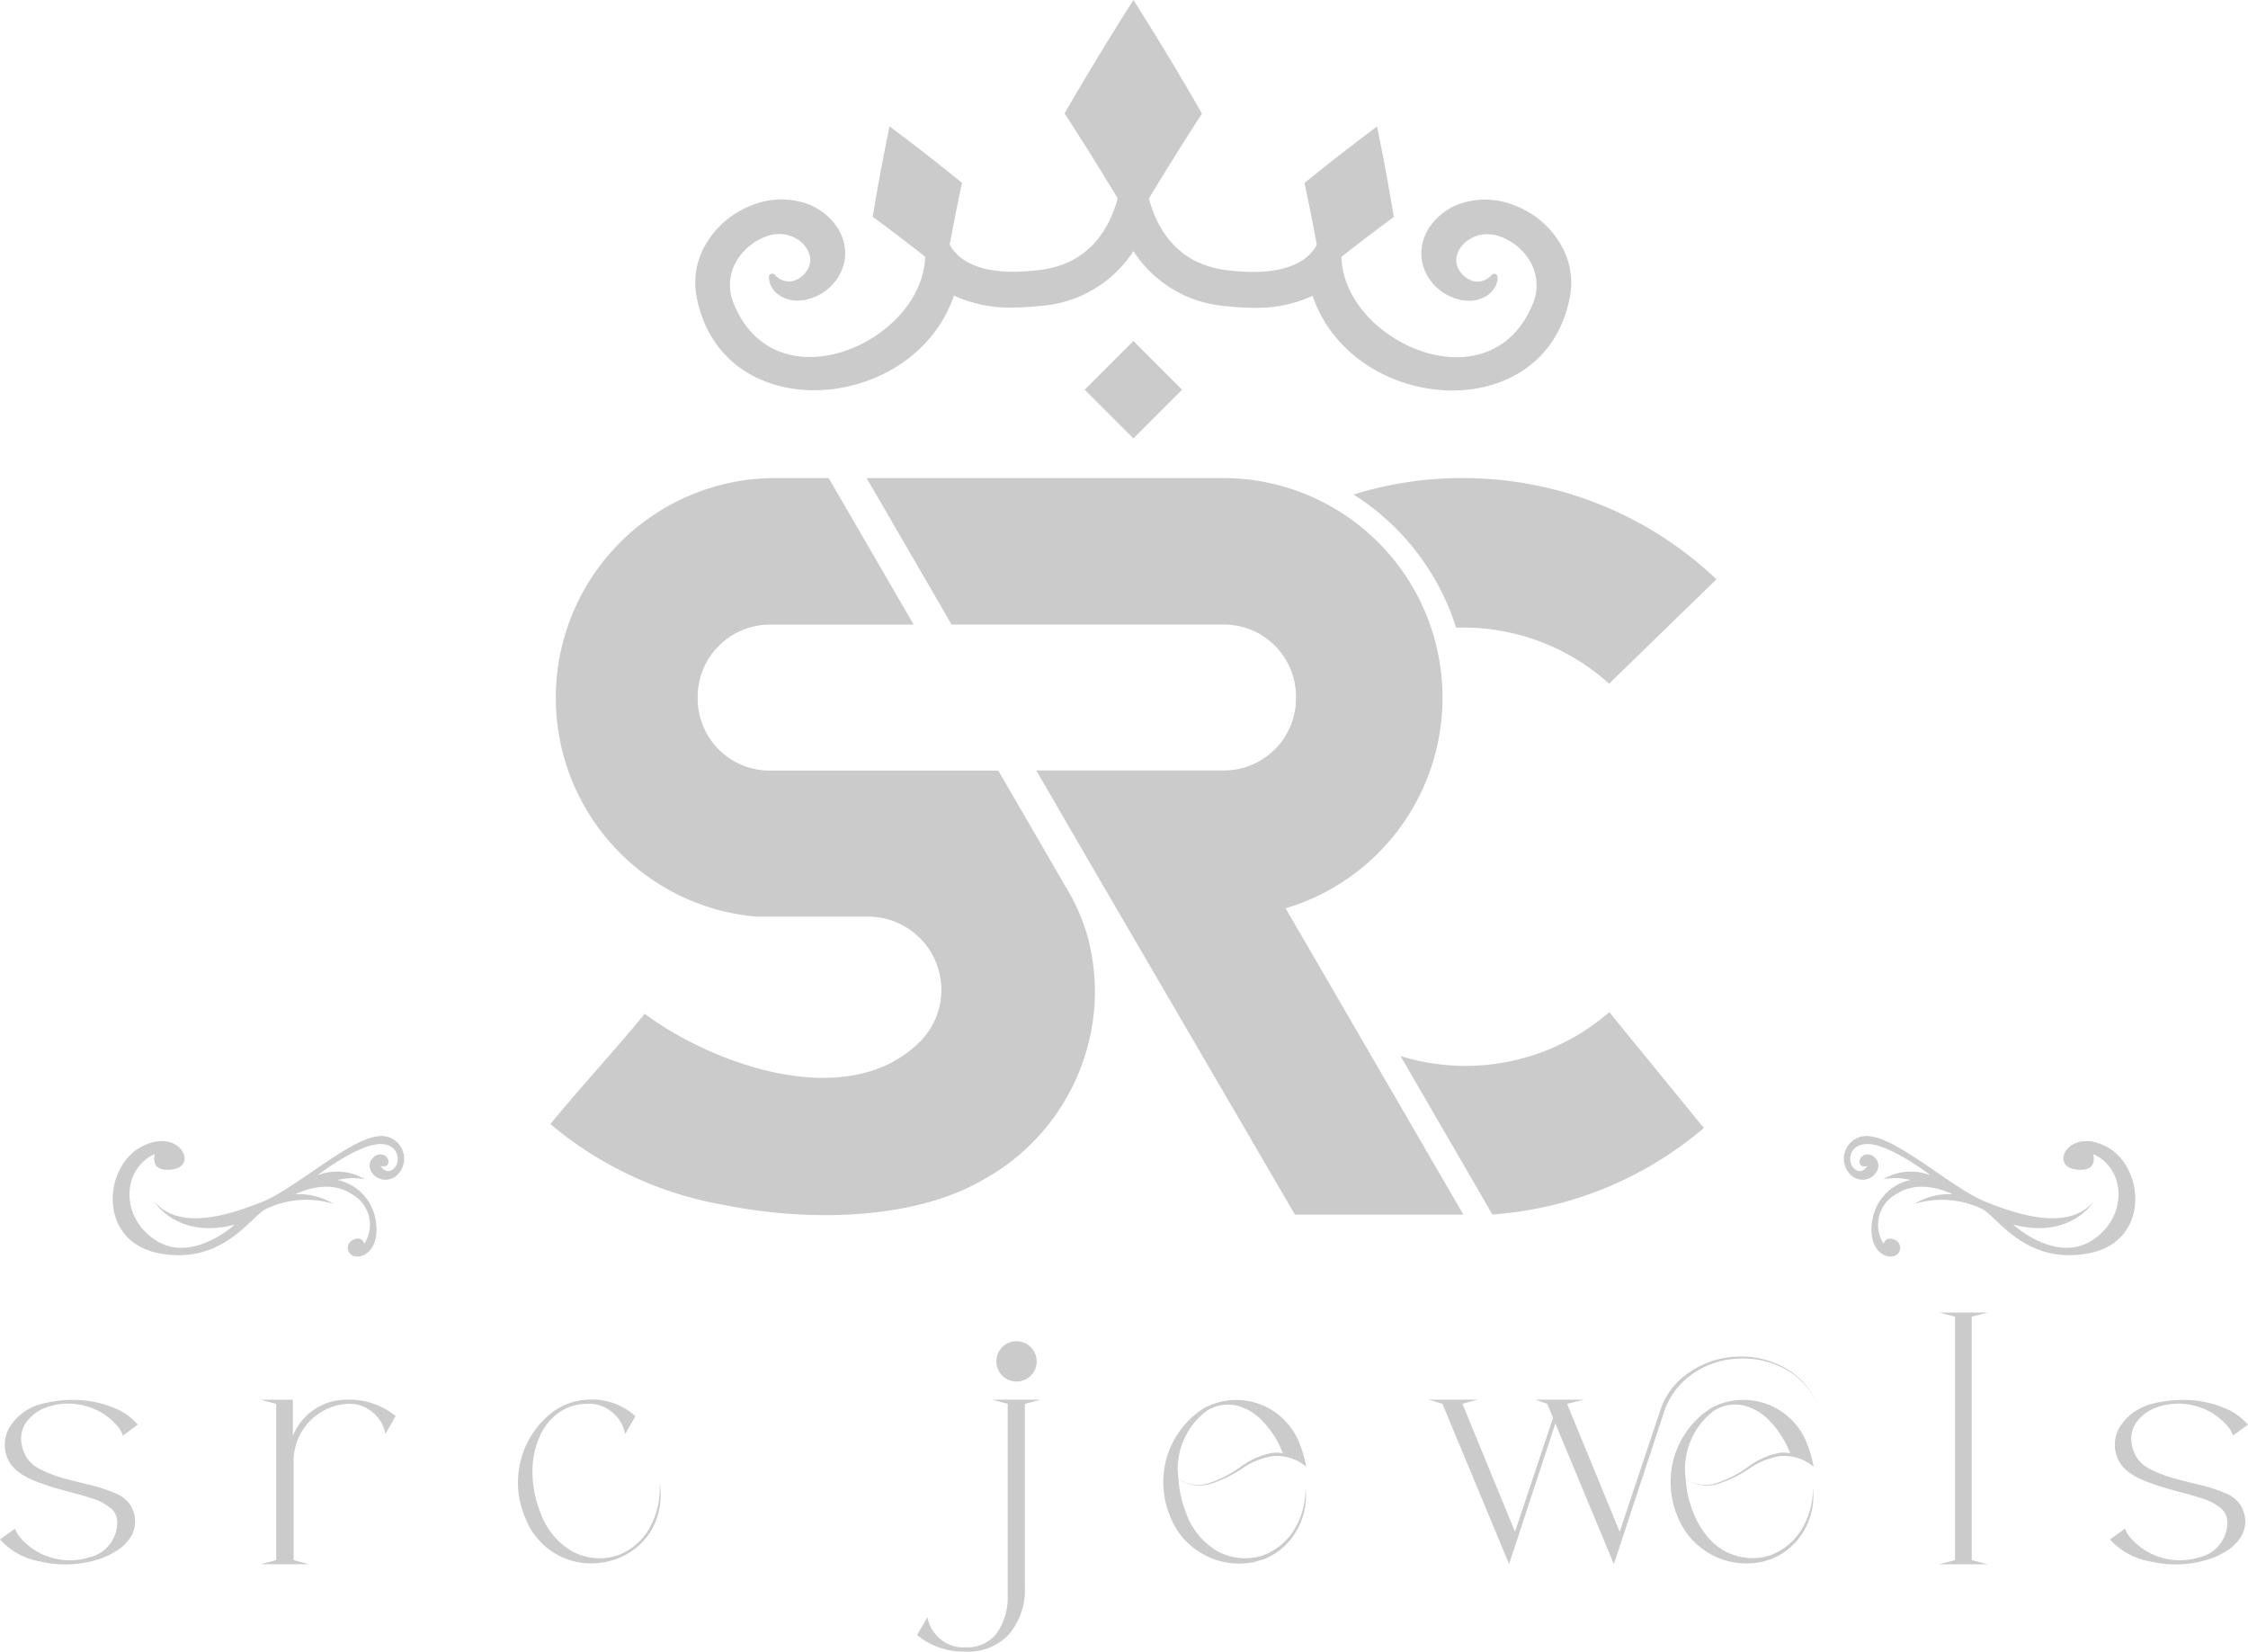<svg id="Group_37907" data-name="Group 37907" xmlns="http://www.w3.org/2000/svg" xmlns:xlink="http://www.w3.org/1999/xlink" width="171.003" height="125.62" viewBox="0 0 171.003 125.62">
  <defs>
    <clipPath id="clip-path">
      <rect id="Rectangle_8662" data-name="Rectangle 8662" width="171.003" height="125.62" fill="#cbcbcb"/>
    </clipPath>
  </defs>
  <g id="Group_37904" data-name="Group 37904" clip-path="url(#clip-path)">
    <path id="Path_51052" data-name="Path 51052" d="M2.021,153.289a2.73,2.73,0,0,0,1.163.953,9.5,9.5,0,0,0,1.806.665q.979.257,1.954.493a10.829,10.829,0,0,1,1.78.586,2.553,2.553,0,0,1,1.12.812,2.4,2.4,0,0,1,.435,1.251,2.254,2.254,0,0,1-.3,1.221,3.257,3.257,0,0,1-1.027,1.058,5.964,5.964,0,0,1-1.7.775,8.362,8.362,0,0,1-4.164.1A5.327,5.327,0,0,1,0,159.521l1.142-.827a2.212,2.212,0,0,0,.293.555,4.875,4.875,0,0,0,2.43,1.64,4.86,4.86,0,0,0,2.933-.016,2.629,2.629,0,0,0,1.571-1.015,2.665,2.665,0,0,0,.545-1.791,1.36,1.36,0,0,0-.592-1q-.278-.2-.518-.34a3.908,3.908,0,0,0-.7-.294c-.307-.1-.555-.179-.744-.235s-.468-.132-.837-.23a.661.661,0,0,0-.094-.026c-.021,0-.049-.011-.084-.021s-.067-.02-.094-.027q-.754-.2-1.2-.335t-1.089-.372a7.372,7.372,0,0,1-1.038-.456,4.225,4.225,0,0,1-.754-.544,2.138,2.138,0,0,1-.529-.691,2.627,2.627,0,0,1,.142-2.6,4.044,4.044,0,0,1,2.446-1.7,9.322,9.322,0,0,1,2.807-.277,7.917,7.917,0,0,1,2.6.581,4.6,4.6,0,0,1,1.849,1.289l-1.131.827a2.5,2.5,0,0,0-.3-.566A4.765,4.765,0,0,0,6.62,149.4a4.887,4.887,0,0,0-2.933.021,3.3,3.3,0,0,0-1.5.948,2.206,2.206,0,0,0-.581,1.377,2.871,2.871,0,0,0,.419,1.539" transform="translate(0 -42.428)" fill="#cbcbcb"/>
    <path id="Path_51053" data-name="Path 51053" d="M34.33,148.884a5.562,5.562,0,0,1,3.655,1.246l-.775,1.362a2.764,2.764,0,0,0-1.016-1.681,2.719,2.719,0,0,0-1.864-.613,4.372,4.372,0,0,0-4.106,4.431v7.457l1.163.315h-3.7l1.215-.315V149.2l-1.215-.314h2.483v2.744a4.388,4.388,0,0,1,4.158-2.744" transform="translate(-7.89 -42.423)" fill="#cbcbcb"/>
    <path id="Path_51054" data-name="Path 51054" d="M65.862,155.113a5.451,5.451,0,0,1-.691,3.823,5.091,5.091,0,0,1-1.56,1.55,5.275,5.275,0,0,1-2.064.775,5.356,5.356,0,0,1-5.876-3.352,6.761,6.761,0,0,1,1.9-7.961,4.814,4.814,0,0,1,2.807-1.068,4.89,4.89,0,0,1,3.656,1.257l-.786,1.361a2.8,2.8,0,0,0-1.011-1.686,2.686,2.686,0,0,0-1.859-.618,3.8,3.8,0,0,0-2.116.629,4.378,4.378,0,0,0-1.535,1.911,6.563,6.563,0,0,0-.524,2.729,8.254,8.254,0,0,0,.582,2.943,5.523,5.523,0,0,0,2.4,2.991,4.41,4.41,0,0,0,3.384.361,4.617,4.617,0,0,0,2.43-1.928,6.215,6.215,0,0,0,.869-3.718" transform="translate(-15.696 -42.419)" fill="#cbcbcb"/>
    <path id="Path_51055" data-name="Path 51055" d="M103.275,147.115h3.7l-1.215.314V161.3a5.317,5.317,0,0,1-1.178,3.629,4.236,4.236,0,0,1-3.367,1.346,5.558,5.558,0,0,1-3.655-1.257l.785-1.361a2.776,2.776,0,0,0,1.01,1.681,2.7,2.7,0,0,0,1.86.613,2.812,2.812,0,0,0,2.43-1.105,4.837,4.837,0,0,0,.807-2.917v-14.5Zm2.937-1.828a1.475,1.475,0,0,1-1.084.445,1.493,1.493,0,0,1-1.089-.445,1.53,1.53,0,0,1,0-2.169,1.5,1.5,0,0,1,1.089-.445,1.533,1.533,0,0,1,1.084,2.614" transform="translate(-27.798 -40.654)" fill="#cbcbcb"/>
    <path id="Path_51056" data-name="Path 51056" d="M133.669,158.844a5.964,5.964,0,0,0,.9-3.279,5.287,5.287,0,0,1-.733,3.384,4.968,4.968,0,0,1-2.42,2.074v.011c-.049.014-.122.034-.22.057a1.307,1.307,0,0,1-.167.037c-.174.062-.345.115-.513.157v-.021a5.5,5.5,0,0,1-3.676-.592,5.441,5.441,0,0,1-2.5-2.749,6.772,6.772,0,0,1-.32-4.656,6.76,6.76,0,0,1,1.053-2.085,6.53,6.53,0,0,1,1.76-1.639,5.144,5.144,0,0,1,6.175.948,5.2,5.2,0,0,1,1.168,1.891,9.205,9.205,0,0,1,.45,1.613,3.467,3.467,0,0,0-2.577-.807,5.788,5.788,0,0,0-2.368.985,9.133,9.133,0,0,1-2.4,1.142,2.908,2.908,0,0,1-1.236.068,2.712,2.712,0,0,1-1.141-.466,8.412,8.412,0,0,0,.544,2.5,5.528,5.528,0,0,0,2.4,2.991,4.409,4.409,0,0,0,3.383.36,4.68,4.68,0,0,0,2.441-1.927m-6.6-9.113a5.461,5.461,0,0,0-1.791,2.294,5.388,5.388,0,0,0-.377,2.891,2.665,2.665,0,0,0,2.357.314,8.746,8.746,0,0,0,2.325-1.193,5.9,5.9,0,0,1,2.441-1.09,2.635,2.635,0,0,1,.817.021,7.211,7.211,0,0,0-1.55-2.45,4.015,4.015,0,0,0-2.048-1.194,3.036,3.036,0,0,0-2.173.408" transform="translate(-35.26 -42.431)" fill="#cbcbcb"/>
    <path id="Path_51057" data-name="Path 51057" d="M171.9,145.734a5.687,5.687,0,0,0-2.074,2.985l-3.75,11.364-4.452-10.694-3.52,10.694-5.07-12.192-1.037-.315h3.7l-1.142.315,4,9.731,2.891-8.662-.44-1.068-.9-.315h3.7l-1.289.315,4,9.731,3.153-9.427a5.505,5.505,0,0,1,2.084-2.65,6.685,6.685,0,0,1,3.592-1.236,6.781,6.781,0,0,1,3.688.817,5.534,5.534,0,0,1,2.493,2.776,5.481,5.481,0,0,0-2.535-2.713,6.634,6.634,0,0,0-3.635-.722,6.391,6.391,0,0,0-3.457,1.267M173.929,154a2.745,2.745,0,0,1-1.246.068,2.844,2.844,0,0,1-1.142-.466,8.068,8.068,0,0,0,.555,2.5,6.612,6.612,0,0,0,1.058,1.848,4.537,4.537,0,0,0,1.382,1.158,4.674,4.674,0,0,0,1.6.493,4.249,4.249,0,0,0,1.738-.157,4.617,4.617,0,0,0,2.43-1.917,5.946,5.946,0,0,0,.911-3.279,5.287,5.287,0,0,1-.733,3.384,4.987,4.987,0,0,1-2.43,2.063v.011c-.063.021-.188.056-.377.105a4.915,4.915,0,0,1-.523.147v-.011a5.625,5.625,0,0,1-6.17-3.342,6.634,6.634,0,0,1-.576-2.336,6.583,6.583,0,0,1,1.309-4.414,6.51,6.51,0,0,1,1.76-1.64,5.023,5.023,0,0,1,2.131-.613,5.185,5.185,0,0,1,2.2.341,5.082,5.082,0,0,1,1.848,1.231,5.2,5.2,0,0,1,1.168,1.891,9.144,9.144,0,0,1,.45,1.613,3.5,3.5,0,0,0-2.587-.807,5.779,5.779,0,0,0-2.367.985A8.776,8.776,0,0,1,173.929,154m-2.388-.4a2.684,2.684,0,0,0,2.368.314,8.73,8.73,0,0,0,2.325-1.193,6,6,0,0,1,2.43-1.1,2.5,2.5,0,0,1,.817.031,7.225,7.225,0,0,0-1.55-2.45,4.063,4.063,0,0,0-2.049-1.2,3.018,3.018,0,0,0-2.173.4,5.544,5.544,0,0,0-2.168,5.2" transform="translate(-43.31 -41.116)" fill="#cbcbcb"/>
    <path id="Path_51058" data-name="Path 51058" d="M208.767,139.927v18.519l1.215.315h-3.7l1.216-.315V139.927l-1.216-.314h3.7Z" transform="translate(-58.779 -39.781)" fill="#cbcbcb"/>
    <path id="Path_51059" data-name="Path 51059" d="M226.5,153.289a2.73,2.73,0,0,0,1.163.953,9.5,9.5,0,0,0,1.806.665q.979.257,1.954.493a10.83,10.83,0,0,1,1.781.586,2.553,2.553,0,0,1,1.121.812,2.4,2.4,0,0,1,.435,1.251,2.254,2.254,0,0,1-.3,1.221,3.256,3.256,0,0,1-1.027,1.058,5.963,5.963,0,0,1-1.7.775,8.362,8.362,0,0,1-4.164.1,5.327,5.327,0,0,1-3.095-1.681l1.142-.827a2.212,2.212,0,0,0,.293.555,4.967,4.967,0,0,0,5.363,1.623,2.629,2.629,0,0,0,1.571-1.015,2.666,2.666,0,0,0,.545-1.791,1.361,1.361,0,0,0-.592-1q-.278-.2-.518-.34a3.908,3.908,0,0,0-.7-.294c-.307-.1-.555-.179-.744-.235s-.468-.132-.837-.23a.656.656,0,0,0-.094-.026c-.021,0-.049-.011-.084-.021s-.066-.02-.094-.027q-.754-.2-1.2-.335t-1.089-.372a7.368,7.368,0,0,1-1.037-.456,4.225,4.225,0,0,1-.754-.544,2.138,2.138,0,0,1-.529-.691,2.627,2.627,0,0,1,.142-2.6,4.044,4.044,0,0,1,2.446-1.7,9.322,9.322,0,0,1,2.807-.277,7.917,7.917,0,0,1,2.6.581,4.6,4.6,0,0,1,1.849,1.289l-1.131.827a2.5,2.5,0,0,0-.3-.566,4.765,4.765,0,0,0-2.43-1.645,4.887,4.887,0,0,0-2.933.021,3.3,3.3,0,0,0-1.5.948,2.206,2.206,0,0,0-.581,1.377,2.872,2.872,0,0,0,.419,1.539" transform="translate(-63.964 -42.428)" fill="#cbcbcb"/>
    <path id="Path_51060" data-name="Path 51060" d="M32.359,123.116s.607.2.607-.338-.9-.847-1.341-.056.734,1.976,1.892,1.186a1.725,1.725,0,0,0-1.412-3.035c-2.174.254-6.3,4.009-8.752,4.983s-6.265,2.237-8.2-.028c0,0,1.751,2.909,6.127,1.75,0,0-3.218,2.965-5.986,1.214s-2.611-5.463-.1-6.579c0,0-.469,1.476,1.424,1.155s.357-3.251-2.5-1.679-3.251,7.179,1.393,8.072,6.787-2.5,8.037-3.322a7.068,7.068,0,0,1,5.251-.428,5.051,5.051,0,0,0-2.92-.737s2.4-1.272,4.273-.026a2.664,2.664,0,0,1,.978,3.791s-.148-.617-.83-.309A.655.655,0,0,0,30.51,130c.75.107,1.782-.763,1.5-2.639a3.74,3.74,0,0,0-2.92-3.175,4.924,4.924,0,0,1,2.077-.054,4.1,4.1,0,0,0-3.617-.295s2.759-2.116,4.474-2.358,1.942,1.3,1.353,1.836-1.018-.2-1.018-.2" transform="translate(-3.415 -34.436)" fill="#cbcbcb"/>
    <path id="Path_51061" data-name="Path 51061" d="M197.953,123.116s-.607.2-.607-.338.9-.847,1.341-.056-.734,1.976-1.892,1.186a1.725,1.725,0,0,1,1.412-3.035c2.174.254,6.3,4.009,8.752,4.983s6.265,2.237,8.2-.028c0,0-1.751,2.909-6.127,1.75,0,0,3.219,2.965,5.986,1.214s2.611-5.463.1-6.579c0,0,.469,1.476-1.424,1.155s-.357-3.251,2.5-1.679,3.251,7.179-1.393,8.072-6.787-2.5-8.037-3.322a7.068,7.068,0,0,0-5.251-.428,5.051,5.051,0,0,1,2.92-.737s-2.4-1.272-4.273-.026a2.664,2.664,0,0,0-.978,3.791s.148-.617.83-.309A.655.655,0,0,1,199.8,130c-.75.107-1.782-.763-1.5-2.639a3.74,3.74,0,0,1,2.92-3.175,4.924,4.924,0,0,0-2.077-.054,4.1,4.1,0,0,1,3.617-.295s-2.759-2.116-4.474-2.358-1.942,1.3-1.353,1.836,1.018-.2,1.018-.2" transform="translate(-55.894 -34.436)" fill="#cbcbcb"/>
    <path id="Path_51062" data-name="Path 51062" d="M139.9,18.766a6.789,6.789,0,0,0-2.8-2.771c-.149-.082-.3-.157-.457-.227-.077-.037-.155-.069-.234-.1l-.117-.049-.059-.024-.093-.034-.2-.07c-.1-.032-.214-.069-.306-.092q-.271-.074-.548-.124a5.88,5.88,0,0,0-2.176.021,4.748,4.748,0,0,0-3.16,2.088,4.183,4.183,0,0,0-.364.783c-.011.034-.023.067-.034.1l-.009.024c-.049.152-.015.046-.026.083l0,.009-.008.035-.032.139c0,.011-.005.023-.008.034s-.008.044-.011.065c-.007.046-.015.093-.022.139-.014.092-.026.188-.032.274a3.591,3.591,0,0,0,.069.906,3.723,3.723,0,0,0,.292.824,3.815,3.815,0,0,0,2.32,1.931l.362.1.112.01.061.006.1.014.2.019c.062,0,.113,0,.169,0a2.02,2.02,0,0,0,.313-.025,2.575,2.575,0,0,0,.988-.366,1.843,1.843,0,0,0,.545-.54,1.466,1.466,0,0,0,.22-.476,1.394,1.394,0,0,0,.044-.307c0-.069,0-.1,0-.1v0a.251.251,0,0,0-.245-.24.244.244,0,0,0-.195.076l-.051.058a1.356,1.356,0,0,1-.158.149,1.478,1.478,0,0,1-.7.3,1.228,1.228,0,0,1-.494-.028.876.876,0,0,1-.224-.078l-.167-.076-.013-.006-.006,0c.069.023.017.005.031.009l-.017-.011-.034-.022-.069-.044a2.187,2.187,0,0,1-.475-.445,1.675,1.675,0,0,1-.282-.589,1.31,1.31,0,0,1-.011-.642l.019-.051a.626.626,0,0,1,.023-.073l.046-.134.012-.034,0-.009c-.006.018.019-.052-.013.039l0-.011.021-.046a2.155,2.155,0,0,1,.206-.355,2.48,2.48,0,0,1,1.494-.937,2.731,2.731,0,0,1,1-.011,2.581,2.581,0,0,1,.253.056l.1.029c.035.009.112.039.166.057l.117.046c.046.019.093.037.137.059.091.041.18.084.267.131a4.345,4.345,0,0,1,1.7,1.585,3.66,3.66,0,0,1,.52,2.14,3.187,3.187,0,0,1-.079.534c-.019.093-.043.162-.062.24-.019.051-.036.1-.054.154-.009.026-.018.051-.027.077l-.006.016-.014.036c-3.166,8.047-14.421,3.04-14.594-3.477,1.31-1.027,2.634-2.041,3.984-3.033q-.56-3.438-1.276-6.881-2.819,2.1-5.518,4.3.506,2.345.936,4.687c-.412.81-1.576,2.074-4.833,2.074a15.457,15.457,0,0,1-1.746-.106c-3.764-.344-5.465-2.837-6.195-5.471q1.96-3.255,4.042-6.467Q110.022,4.28,107.3,0h0q-2.724,4.277-5.237,8.626,2.082,3.211,4.042,6.467c-.73,2.634-2.431,5.127-6.2,5.471a15.456,15.456,0,0,1-1.746.106c-3.256,0-4.42-1.264-4.833-2.074q.432-2.343.937-4.687-2.7-2.2-5.518-4.3-.715,3.443-1.276,6.881c1.351.991,2.674,2.006,3.984,3.033C91.281,26.036,80.025,31.044,76.859,23l-.014-.036-.006-.016-.028-.077-.054-.154c-.019-.078-.043-.147-.062-.24a3.343,3.343,0,0,1-.079-.534,3.666,3.666,0,0,1,.521-2.14,4.343,4.343,0,0,1,1.7-1.585c.087-.047.177-.09.268-.131.044-.021.091-.039.137-.059l.117-.046c.054-.019.13-.048.165-.057l.1-.029q.127-.034.253-.056a2.734,2.734,0,0,1,1,.011,2.482,2.482,0,0,1,1.494.937,2.158,2.158,0,0,1,.206.355l.021.046,0,.011c-.031-.091-.006-.021-.013-.039l0,.009c0,.011.008.022.011.034.016.045.031.089.046.134a.637.637,0,0,1,.023.073l.019.051a1.319,1.319,0,0,1-.011.642,1.688,1.688,0,0,1-.282.589,2.188,2.188,0,0,1-.475.445l-.069.044-.034.022-.017.011c.014,0-.038.014.031-.009l-.006,0-.013.006-.168.076a.86.86,0,0,1-.223.078,1.229,1.229,0,0,1-.494.028,1.478,1.478,0,0,1-.7-.3,1.352,1.352,0,0,1-.158-.149l-.051-.058a.244.244,0,0,0-.194-.076.251.251,0,0,0-.245.24v0s0,.035,0,.1a1.4,1.4,0,0,0,.044.307,1.476,1.476,0,0,0,.219.476,1.847,1.847,0,0,0,.546.54,2.572,2.572,0,0,0,.987.366,2.037,2.037,0,0,0,.314.025c.056,0,.107,0,.168,0l.2-.019.1-.014.06-.006.112-.01.362-.1a3.812,3.812,0,0,0,2.32-1.931,3.689,3.689,0,0,0,.293-.824,3.591,3.591,0,0,0,.069-.906c-.006-.086-.019-.182-.032-.274-.007-.046-.015-.092-.022-.139,0-.021-.008-.043-.012-.065l-.007-.034-.032-.139c0-.011-.006-.023-.008-.035l0-.009c-.012-.036.023.069-.027-.083l-.008-.024-.034-.1a4.181,4.181,0,0,0-.364-.783,4.748,4.748,0,0,0-3.16-2.088,5.884,5.884,0,0,0-2.177-.021c-.184.033-.367.074-.548.124-.092.024-.2.06-.305.092l-.2.07-.093.034-.059.024-.117.049c-.079.032-.157.064-.234.1-.155.07-.307.144-.457.227a6.789,6.789,0,0,0-2.8,2.771,5.67,5.67,0,0,0-.646,3.564c1.7,10.328,16.516,9.251,19.621.168a10.143,10.143,0,0,0,4.488.909,18.163,18.163,0,0,0,2.027-.121A9.2,9.2,0,0,0,107.3,19.1a9.2,9.2,0,0,0,7.111,4.19,18.16,18.16,0,0,0,2.026.121,10.144,10.144,0,0,0,4.489-.909c3.1,9.083,17.918,10.16,19.62-.168a5.669,5.669,0,0,0-.646-3.564" transform="translate(-21.081 0)" fill="#cbcbcb"/>
    <path id="Path_51063" data-name="Path 51063" d="M137.589,106.877H124.774l-2.967-5.088L109.614,80.877l-3.231-5.57L105.1,73.092h14.27a5.41,5.41,0,0,0,1.53-.218,5.283,5.283,0,0,0,1.212-.518,5.472,5.472,0,0,0,2.734-4.512c0-.077.006-.154.006-.234v-.139a5.481,5.481,0,0,0-5.482-5.48H98.656l-6.19-10.666-.277-.476h27.1A16.7,16.7,0,0,1,136,67.516v.043a16.717,16.717,0,0,1-11.94,16.02l1.46,2.5.275.472,3.912,6.744Z" transform="translate(-26.269 -14.489)" fill="#cbcbcb"/>
    <path id="Path_51064" data-name="Path 51064" d="M172.064,116.476a27.881,27.881,0,0,1-16.086,6.577L148.988,111a16.667,16.667,0,0,0,15.882-3.339Z" transform="translate(-42.453 -30.678)" fill="#cbcbcb"/>
    <path id="Path_51065" data-name="Path 51065" d="M150.922,64.014q-.309-.647-.67-1.261.36.615.67,1.261" transform="translate(-42.813 -17.881)" fill="#cbcbcb"/>
    <path id="Path_51066" data-name="Path 51066" d="M149.329,61.32q-.263-.395-.548-.773.285.379.548.773" transform="translate(-42.394 -17.252)" fill="#cbcbcb"/>
    <path id="Path_51067" data-name="Path 51067" d="M151.832,66.013q-.169-.45-.363-.888.193.438.363.888" transform="translate(-43.16 -18.557)" fill="#cbcbcb"/>
    <path id="Path_51068" data-name="Path 51068" d="M148.546,60.253q-.284-.379-.589-.739.3.36.589.739" transform="translate(-42.159 -16.958)" fill="#cbcbcb"/>
    <path id="Path_51069" data-name="Path 51069" d="M152.3,50.848a28.011,28.011,0,0,0-8.31,1.255,18.606,18.606,0,0,1,7.655,9.684c.051.147.1.3.142.442.17,0,.341-.009.513-.009a16.583,16.583,0,0,1,11.11,4.251c.008.006.014.014.021.019l8.164-7.937a27.927,27.927,0,0,0-19.294-7.7" transform="translate(-41.028 -14.489)" fill="#cbcbcb"/>
    <path id="Path_51070" data-name="Path 51070" d="M99.975,90.017A16.4,16.4,0,0,1,91.44,104.24c-5.522,3.18-13.691,3.125-19.747,1.886a27.834,27.834,0,0,1-13.139-6.141c2.39-2.92,4.782-5.464,7.173-8.386,5.2,3.869,15.475,7.581,20.934,2.122a5.572,5.572,0,0,0,.047-7.832c-.128-.122-.213-.2-.332-.312a5.544,5.544,0,0,0-3.656-1.368h-8.5l-.113-.011a16.555,16.555,0,0,1-6.182-1.829,16.713,16.713,0,0,1,7.984-31.518h3.8a.017.017,0,0,1,.015.008l.544.937.277.476,5.626,9.7a.018.018,0,0,1-.015.026h-10.9a5.5,5.5,0,0,0-5.5,5.5v.122a5.481,5.481,0,0,0,5.48,5.482H92.613c.007,0,.013,0,.015.007l.543.937,1.286,2.215,1.957,3.374,1.274,2.2a15.474,15.474,0,0,1,1.721,3.856,16.587,16.587,0,0,1,.565,4.34" transform="translate(-16.684 -14.489)" fill="#cbcbcb"/>
    <rect id="Rectangle_8661" data-name="Rectangle 8661" width="5.237" height="5.237" transform="translate(82.513 29.64) rotate(-45)" fill="#cbcbcb"/>
  </g>
</svg>
